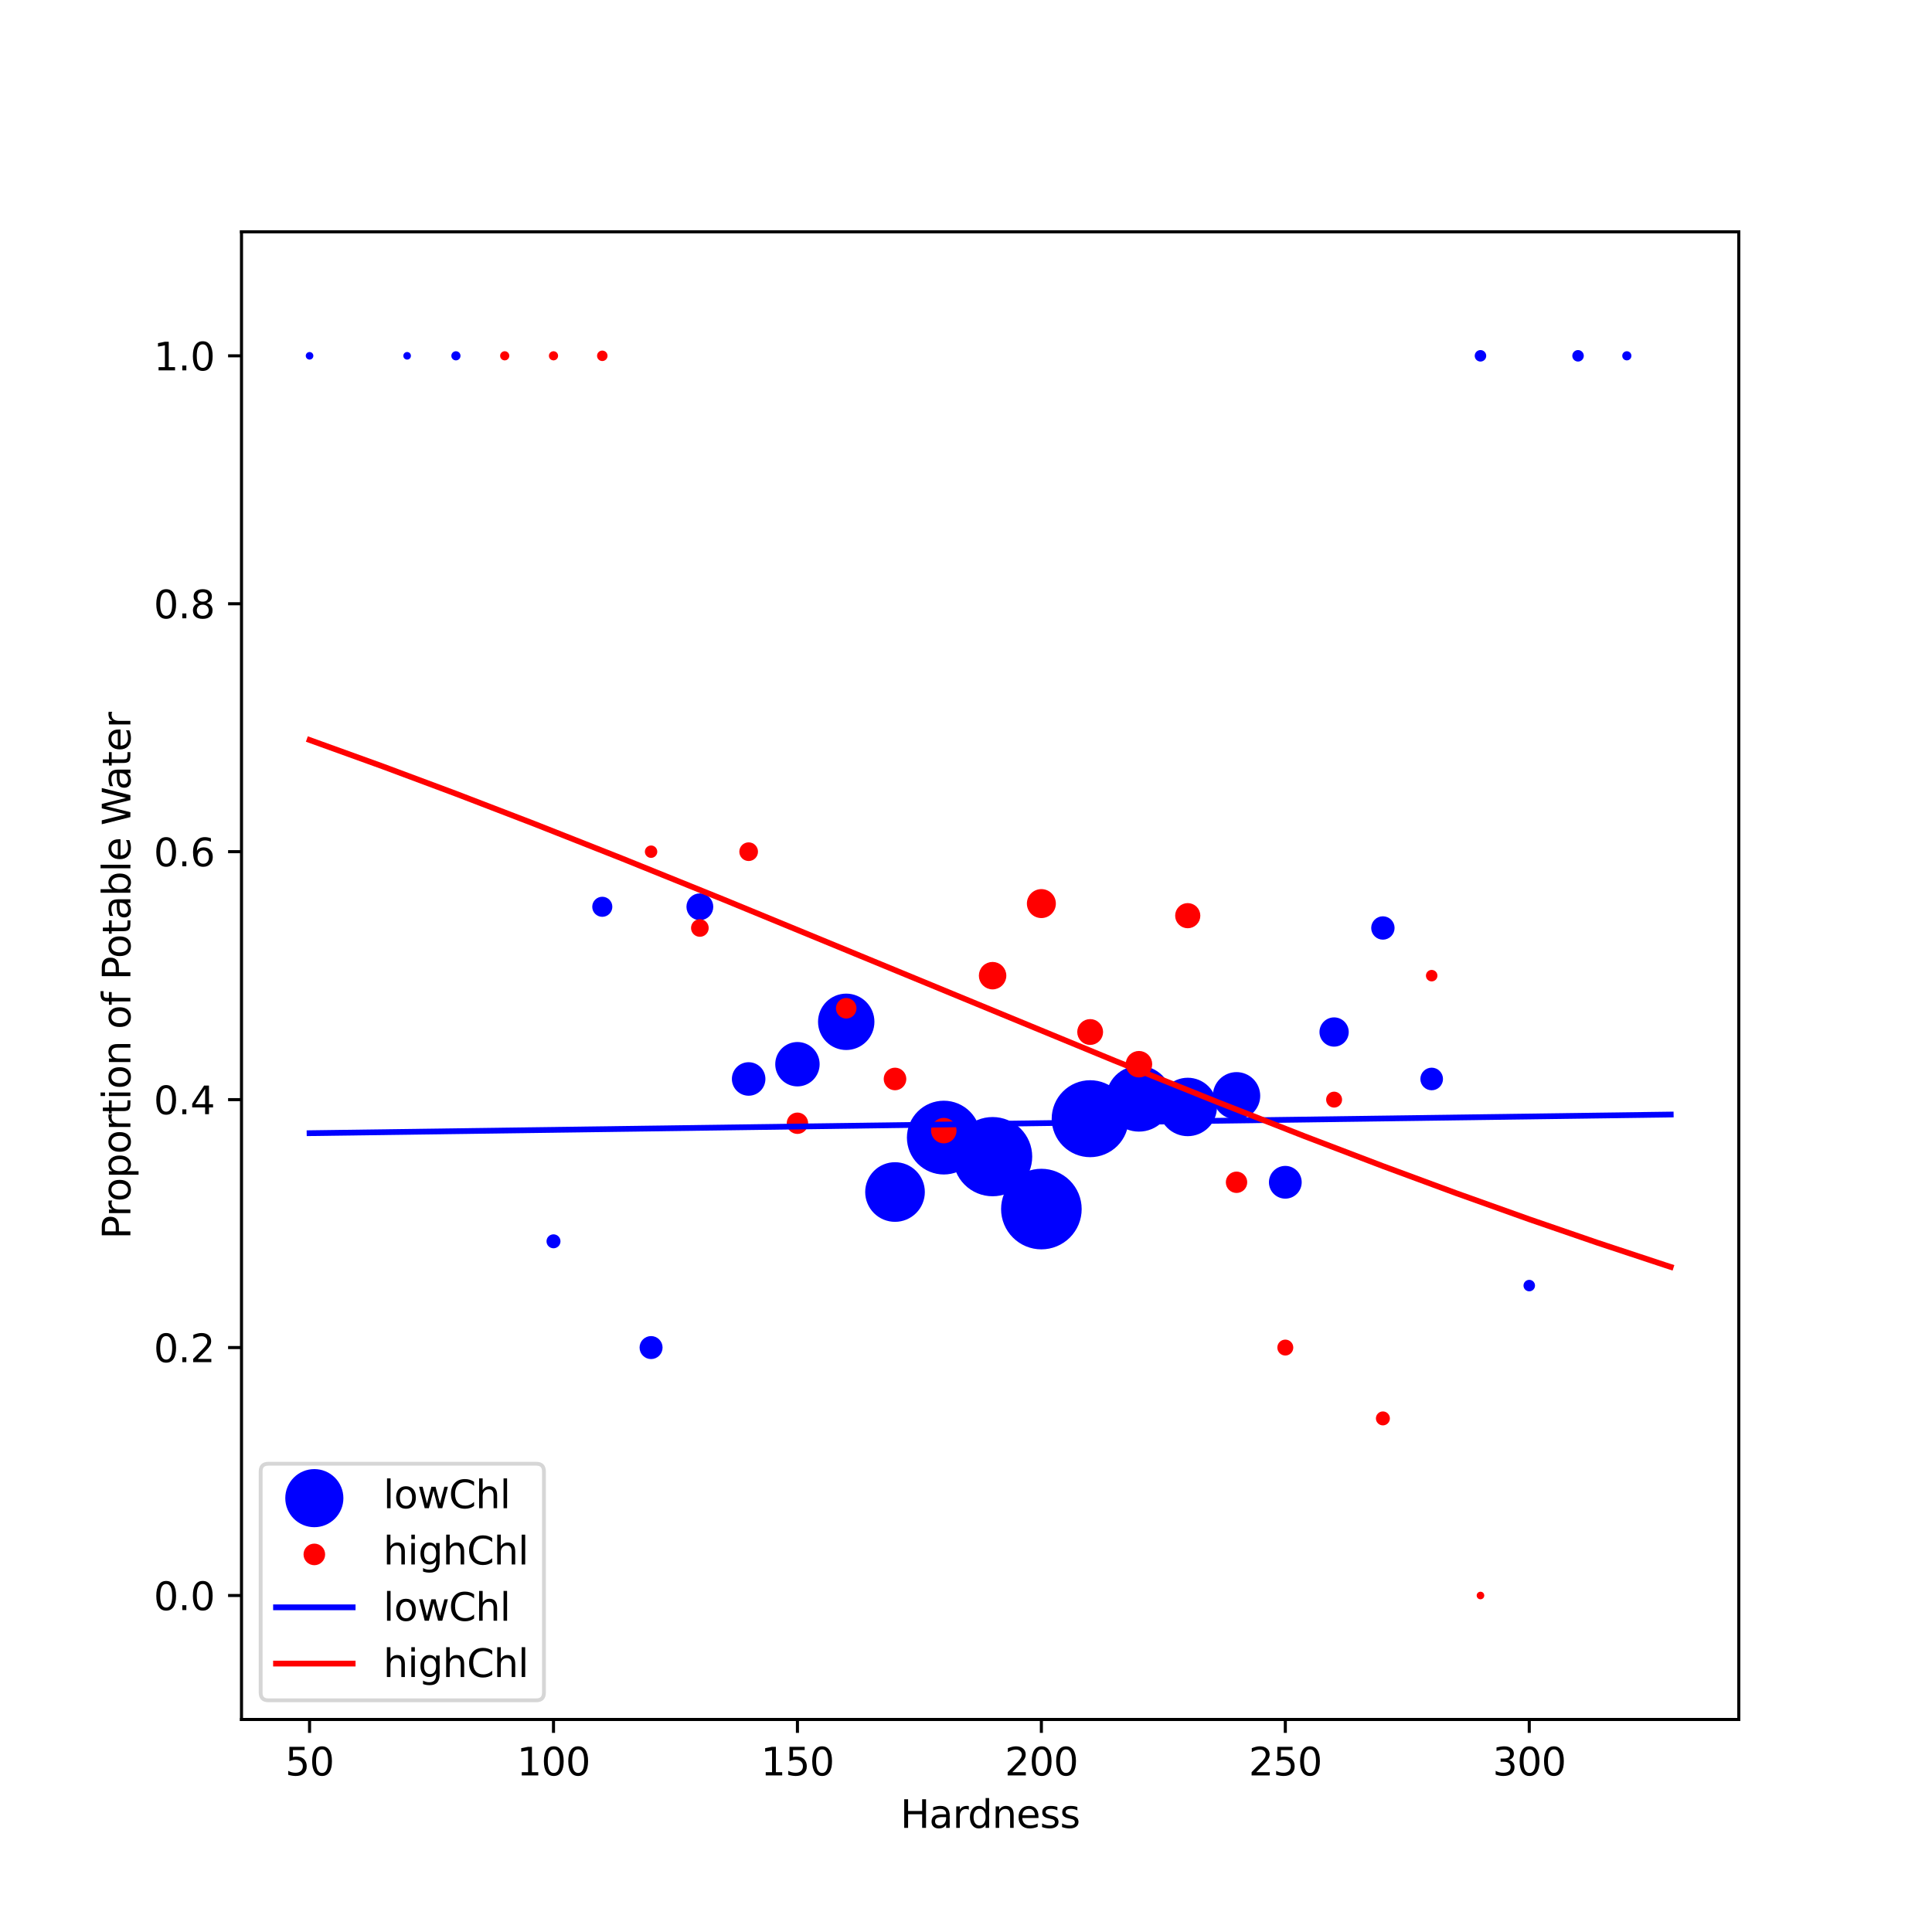 <?xml version="1.0" encoding="utf-8" standalone="no"?>
<!DOCTYPE svg PUBLIC "-//W3C//DTD SVG 1.1//EN"
  "http://www.w3.org/Graphics/SVG/1.1/DTD/svg11.dtd">
<svg xmlns:xlink="http://www.w3.org/1999/xlink" width="504pt" height="504pt" viewBox="0 0 504 504" xmlns="http://www.w3.org/2000/svg" version="1.1">
 <defs>
  <style type="text/css">*{stroke-linejoin: round; stroke-linecap: butt}</style>
 </defs>
 <g id="figure_1">
  <g id="patch_1">
   <path d="M 0 504 
L 504 504 
L 504 0 
L 0 0 
z
" style="fill: #ffffff"/>
  </g>
  <g id="axes_1">
   <g id="patch_2">
    <path d="M 63 448.56 
L 453.6 448.56 
L 453.6 60.48 
L 63 60.48 
z
" style="fill: #ffffff"/>
   </g>
   <g id="PathCollection_1">
    <path d="M 80.755 93.32 
C 80.887 93.32 81.014 93.267 81.108 93.174 
C 81.202 93.08 81.255 92.953 81.255 92.82 
C 81.255 92.687 81.202 92.56 81.108 92.466 
C 81.014 92.373 80.887 92.32 80.755 92.32 
C 80.622 92.32 80.495 92.373 80.401 92.466 
C 80.307 92.56 80.255 92.687 80.255 92.82 
C 80.255 92.953 80.307 93.08 80.401 93.174 
C 80.495 93.267 80.622 93.32 80.755 93.32 
z
" clip-path="url(#p8c50065bf0)" style="fill: #0000ff; stroke: #0000ff"/>
    <path d="M 106.209 93.32 
C 106.342 93.32 106.469 93.267 106.563 93.174 
C 106.656 93.08 106.709 92.953 106.709 92.82 
C 106.709 92.687 106.656 92.56 106.563 92.466 
C 106.469 92.373 106.342 92.32 106.209 92.32 
C 106.076 92.32 105.949 92.373 105.856 92.466 
C 105.762 92.56 105.709 92.687 105.709 92.82 
C 105.709 92.953 105.762 93.08 105.856 93.174 
C 105.949 93.267 106.076 93.32 106.209 93.32 
z
" clip-path="url(#p8c50065bf0)" style="fill: #0000ff; stroke: #0000ff"/>
    <path d="M 118.936 93.527 
C 119.124 93.527 119.304 93.453 119.436 93.32 
C 119.569 93.187 119.643 93.008 119.643 92.82 
C 119.643 92.632 119.569 92.453 119.436 92.32 
C 119.304 92.187 119.124 92.113 118.936 92.113 
C 118.749 92.113 118.569 92.187 118.436 92.32 
C 118.304 92.453 118.229 92.632 118.229 92.82 
C 118.229 93.008 118.304 93.187 118.436 93.32 
C 118.569 93.453 118.749 93.527 118.936 93.527 
z
" clip-path="url(#p8c50065bf0)" style="fill: #0000ff; stroke: #0000ff"/>
    <path d="M 131.664 93.32 
C 131.796 93.32 131.923 93.267 132.017 93.174 
C 132.111 93.08 132.164 92.953 132.164 92.82 
C 132.164 92.687 132.111 92.56 132.017 92.466 
C 131.923 92.373 131.796 92.32 131.664 92.32 
C 131.531 92.32 131.404 92.373 131.31 92.466 
C 131.216 92.56 131.164 92.687 131.164 92.82 
C 131.164 92.953 131.216 93.08 131.31 93.174 
C 131.404 93.267 131.531 93.32 131.664 93.32 
z
" clip-path="url(#p8c50065bf0)" style="fill: #0000ff; stroke: #0000ff"/>
    <path d="M 144.391 325.143 
C 144.742 325.143 145.078 325.003 145.326 324.755 
C 145.574 324.507 145.714 324.171 145.714 323.82 
C 145.714 323.469 145.574 323.133 145.326 322.885 
C 145.078 322.637 144.742 322.497 144.391 322.497 
C 144.04 322.497 143.704 322.637 143.455 322.885 
C 143.207 323.133 143.068 323.469 143.068 323.82 
C 143.068 324.171 143.207 324.507 143.455 324.755 
C 143.704 325.003 144.04 325.143 144.391 325.143 
z
" clip-path="url(#p8c50065bf0)" style="fill: #0000ff; stroke: #0000ff"/>
    <path d="M 157.118 238.675 
C 157.681 238.675 158.22 238.451 158.618 238.053 
C 159.016 237.656 159.24 237.116 159.24 236.553 
C 159.24 235.991 159.016 235.451 158.618 235.053 
C 158.22 234.656 157.681 234.432 157.118 234.432 
C 156.556 234.432 156.016 234.656 155.618 235.053 
C 155.22 235.451 154.997 235.991 154.997 236.553 
C 154.997 237.116 155.22 237.656 155.618 238.053 
C 156.016 238.451 156.556 238.675 157.118 238.675 
z
" clip-path="url(#p8c50065bf0)" style="fill: #0000ff; stroke: #0000ff"/>
    <path d="M 169.845 354.04 
C 170.508 354.04 171.144 353.777 171.613 353.308 
C 172.082 352.839 172.345 352.203 172.345 351.54 
C 172.345 350.877 172.082 350.241 171.613 349.772 
C 171.144 349.303 170.508 349.04 169.845 349.04 
C 169.182 349.04 168.547 349.303 168.078 349.772 
C 167.609 350.241 167.345 350.877 167.345 351.54 
C 167.345 352.203 167.609 352.839 168.078 353.308 
C 168.547 353.777 169.182 354.04 169.845 354.04 
z
" clip-path="url(#p8c50065bf0)" style="fill: #0000ff; stroke: #0000ff"/>
    <path d="M 182.573 239.553 
C 183.368 239.553 184.131 239.237 184.694 238.675 
C 185.257 238.112 185.573 237.349 185.573 236.553 
C 185.573 235.758 185.257 234.995 184.694 234.432 
C 184.131 233.869 183.368 233.553 182.573 233.553 
C 181.777 233.553 181.014 233.869 180.451 234.432 
C 179.889 234.995 179.573 235.758 179.573 236.553 
C 179.573 237.349 179.889 238.112 180.451 238.675 
C 181.014 239.237 181.777 239.553 182.573 239.553 
z
" clip-path="url(#p8c50065bf0)" style="fill: #0000ff; stroke: #0000ff"/>
    <path d="M 195.3 285.343 
C 196.327 285.343 197.312 284.935 198.039 284.209 
C 198.765 283.482 199.173 282.497 199.173 281.47 
C 199.173 280.443 198.765 279.458 198.039 278.731 
C 197.312 278.005 196.327 277.597 195.3 277.597 
C 194.273 277.597 193.288 278.005 192.561 278.731 
C 191.835 279.458 191.427 280.443 191.427 281.47 
C 191.427 282.497 191.835 283.482 192.561 284.209 
C 193.288 284.935 194.273 285.343 195.3 285.343 
z
" clip-path="url(#p8c50065bf0)" style="fill: #0000ff; stroke: #0000ff"/>
    <path d="M 208.027 282.912 
C 209.431 282.912 210.777 282.354 211.769 281.362 
C 212.761 280.369 213.319 279.023 213.319 277.62 
C 213.319 276.217 212.761 274.871 211.769 273.878 
C 210.777 272.886 209.431 272.328 208.027 272.328 
C 206.624 272.328 205.278 272.886 204.286 273.878 
C 203.293 274.871 202.736 276.217 202.736 277.62 
C 202.736 279.023 203.293 280.369 204.286 281.362 
C 205.278 282.354 206.624 282.912 208.027 282.912 
z
" clip-path="url(#p8c50065bf0)" style="fill: #0000ff; stroke: #0000ff"/>
    <path d="M 220.755 273.417 
C 222.573 273.417 224.317 272.695 225.602 271.409 
C 226.888 270.124 227.61 268.38 227.61 266.561 
C 227.61 264.743 226.888 262.999 225.602 261.714 
C 224.317 260.428 222.573 259.706 220.755 259.706 
C 218.936 259.706 217.192 260.428 215.907 261.714 
C 214.621 262.999 213.899 264.743 213.899 266.561 
C 213.899 268.38 214.621 270.124 215.907 271.409 
C 217.192 272.695 218.936 273.417 220.755 273.417 
z
" clip-path="url(#p8c50065bf0)" style="fill: #0000ff; stroke: #0000ff"/>
    <path d="M 233.482 318.243 
C 235.413 318.243 237.264 317.475 238.63 316.11 
C 239.995 314.745 240.762 312.893 240.762 310.962 
C 240.762 309.032 239.995 307.18 238.63 305.815 
C 237.264 304.449 235.413 303.682 233.482 303.682 
C 231.551 303.682 229.699 304.449 228.334 305.815 
C 226.969 307.18 226.202 309.032 226.202 310.962 
C 226.202 312.893 226.969 314.745 228.334 316.11 
C 229.699 317.475 231.551 318.243 233.482 318.243 
z
" clip-path="url(#p8c50065bf0)" style="fill: #0000ff; stroke: #0000ff"/>
    <path d="M 246.209 305.89 
C 248.629 305.89 250.95 304.929 252.661 303.218 
C 254.372 301.507 255.333 299.186 255.333 296.766 
C 255.333 294.346 254.372 292.025 252.661 290.314 
C 250.95 288.603 248.629 287.642 246.209 287.642 
C 243.789 287.642 241.468 288.603 239.757 290.314 
C 238.046 292.025 237.085 294.346 237.085 296.766 
C 237.085 299.186 238.046 301.507 239.757 303.218 
C 241.468 304.929 243.789 305.89 246.209 305.89 
z
" clip-path="url(#p8c50065bf0)" style="fill: #0000ff; stroke: #0000ff"/>
    <path d="M 258.936 311.571 
C 261.545 311.571 264.047 310.534 265.892 308.69 
C 267.736 306.845 268.773 304.343 268.773 301.735 
C 268.773 299.126 267.736 296.624 265.892 294.78 
C 264.047 292.935 261.545 291.899 258.936 291.899 
C 256.328 291.899 253.826 292.935 251.981 294.78 
C 250.137 296.624 249.1 299.126 249.1 301.735 
C 249.1 304.343 250.137 306.845 251.981 308.69 
C 253.826 310.534 256.328 311.571 258.936 311.571 
z
" clip-path="url(#p8c50065bf0)" style="fill: #0000ff; stroke: #0000ff"/>
    <path d="M 271.664 325.422 
C 274.319 325.422 276.866 324.367 278.744 322.489 
C 280.621 320.612 281.676 318.065 281.676 315.41 
C 281.676 312.754 280.621 310.207 278.744 308.33 
C 276.866 306.452 274.319 305.397 271.664 305.397 
C 269.008 305.397 266.461 306.452 264.584 308.33 
C 262.706 310.207 261.651 312.754 261.651 315.41 
C 261.651 318.065 262.706 320.612 264.584 322.489 
C 266.461 324.367 269.008 325.422 271.664 325.422 
z
" clip-path="url(#p8c50065bf0)" style="fill: #0000ff; stroke: #0000ff"/>
    <path d="M 284.391 301.375 
C 286.921 301.375 289.347 300.37 291.136 298.581 
C 292.925 296.792 293.93 294.365 293.93 291.835 
C 293.93 289.306 292.925 286.879 291.136 285.09 
C 289.347 283.301 286.921 282.296 284.391 282.296 
C 281.861 282.296 279.434 283.301 277.646 285.09 
C 275.857 286.879 274.852 289.306 274.852 291.835 
C 274.852 294.365 275.857 296.792 277.646 298.581 
C 279.434 300.37 281.861 301.375 284.391 301.375 
z
" clip-path="url(#p8c50065bf0)" style="fill: #0000ff; stroke: #0000ff"/>
    <path d="M 297.118 294.706 
C 299.265 294.706 301.323 293.854 302.841 292.336 
C 304.359 290.818 305.211 288.759 305.211 286.613 
C 305.211 284.467 304.359 282.408 302.841 280.89 
C 301.323 279.373 299.265 278.52 297.118 278.52 
C 294.972 278.52 292.913 279.373 291.395 280.89 
C 289.878 282.408 289.025 284.467 289.025 286.613 
C 289.025 288.759 289.878 290.818 291.395 292.336 
C 292.913 293.854 294.972 294.706 297.118 294.706 
z
" clip-path="url(#p8c50065bf0)" style="fill: #0000ff; stroke: #0000ff"/>
    <path d="M 309.845 295.896 
C 311.735 295.896 313.547 295.145 314.883 293.809 
C 316.219 292.473 316.969 290.661 316.969 288.772 
C 316.969 286.882 316.219 285.07 314.883 283.734 
C 313.547 282.398 311.735 281.648 309.845 281.648 
C 307.956 281.648 306.144 282.398 304.808 283.734 
C 303.472 285.07 302.722 286.882 302.722 288.772 
C 302.722 290.661 303.472 292.473 304.808 293.809 
C 306.144 295.145 307.956 295.896 309.845 295.896 
z
" clip-path="url(#p8c50065bf0)" style="fill: #0000ff; stroke: #0000ff"/>
    <path d="M 322.573 291.536 
C 324.079 291.536 325.523 290.938 326.588 289.873 
C 327.653 288.808 328.252 287.363 328.252 285.857 
C 328.252 284.351 327.653 282.907 326.588 281.842 
C 325.523 280.777 324.079 280.178 322.573 280.178 
C 321.067 280.178 319.622 280.777 318.557 281.842 
C 317.492 282.907 316.894 284.351 316.894 285.857 
C 316.894 287.363 317.492 288.808 318.557 289.873 
C 319.622 290.938 321.067 291.536 322.573 291.536 
z
" clip-path="url(#p8c50065bf0)" style="fill: #0000ff; stroke: #0000ff"/>
    <path d="M 335.3 312.195 
C 336.301 312.195 337.261 311.797 337.969 311.089 
C 338.677 310.381 339.075 309.421 339.075 308.42 
C 339.075 307.419 338.677 306.459 337.969 305.751 
C 337.261 305.043 336.301 304.645 335.3 304.645 
C 334.299 304.645 333.339 305.043 332.631 305.751 
C 331.923 306.459 331.525 307.419 331.525 308.42 
C 331.525 309.421 331.923 310.381 332.631 311.089 
C 333.339 311.797 334.299 312.195 335.3 312.195 
z
" clip-path="url(#p8c50065bf0)" style="fill: #0000ff; stroke: #0000ff"/>
    <path d="M 348.027 272.537 
C 348.907 272.537 349.751 272.187 350.372 271.565 
C 350.994 270.943 351.344 270.1 351.344 269.22 
C 351.344 268.34 350.994 267.497 350.372 266.875 
C 349.751 266.253 348.907 265.903 348.027 265.903 
C 347.148 265.903 346.304 266.253 345.682 266.875 
C 345.06 267.497 344.711 268.34 344.711 269.22 
C 344.711 270.1 345.06 270.943 345.682 271.565 
C 346.304 272.187 347.148 272.537 348.027 272.537 
z
" clip-path="url(#p8c50065bf0)" style="fill: #0000ff; stroke: #0000ff"/>
    <path d="M 360.755 244.631 
C 361.431 244.631 362.079 244.362 362.557 243.884 
C 363.035 243.406 363.304 242.758 363.304 242.082 
C 363.304 241.405 363.035 240.757 362.557 240.279 
C 362.079 239.801 361.431 239.532 360.755 239.532 
C 360.078 239.532 359.43 239.801 358.952 240.279 
C 358.474 240.757 358.205 241.405 358.205 242.082 
C 358.205 242.758 358.474 243.406 358.952 243.884 
C 359.43 244.362 360.078 244.631 360.755 244.631 
z
" clip-path="url(#p8c50065bf0)" style="fill: #0000ff; stroke: #0000ff"/>
    <path d="M 373.482 283.919 
C 374.131 283.919 374.755 283.661 375.214 283.202 
C 375.673 282.743 375.931 282.12 375.931 281.47 
C 375.931 280.82 375.673 280.197 375.214 279.738 
C 374.755 279.279 374.131 279.021 373.482 279.021 
C 372.832 279.021 372.209 279.279 371.75 279.738 
C 371.29 280.197 371.032 280.82 371.032 281.47 
C 371.032 282.12 371.29 282.743 371.75 283.202 
C 372.209 283.661 372.832 283.919 373.482 283.919 
z
" clip-path="url(#p8c50065bf0)" style="fill: #0000ff; stroke: #0000ff"/>
    <path d="M 386.209 93.82 
C 386.474 93.82 386.729 93.715 386.916 93.527 
C 387.104 93.34 387.209 93.085 387.209 92.82 
C 387.209 92.555 387.104 92.3 386.916 92.113 
C 386.729 91.925 386.474 91.82 386.209 91.82 
C 385.944 91.82 385.69 91.925 385.502 92.113 
C 385.314 92.3 385.209 92.555 385.209 92.82 
C 385.209 93.085 385.314 93.34 385.502 93.527 
C 385.69 93.715 385.944 93.82 386.209 93.82 
z
" clip-path="url(#p8c50065bf0)" style="fill: #0000ff; stroke: #0000ff"/>
    <path d="M 398.936 336.37 
C 399.202 336.37 399.456 336.265 399.643 336.077 
C 399.831 335.89 399.936 335.635 399.936 335.37 
C 399.936 335.105 399.831 334.85 399.643 334.663 
C 399.456 334.475 399.202 334.37 398.936 334.37 
C 398.671 334.37 398.417 334.475 398.229 334.663 
C 398.042 334.85 397.936 335.105 397.936 335.37 
C 397.936 335.635 398.042 335.89 398.229 336.077 
C 398.417 336.265 398.671 336.37 398.936 336.37 
z
" clip-path="url(#p8c50065bf0)" style="fill: #0000ff; stroke: #0000ff"/>
    <path d="M 411.664 93.82 
C 411.929 93.82 412.183 93.715 412.371 93.527 
C 412.558 93.34 412.664 93.085 412.664 92.82 
C 412.664 92.555 412.558 92.3 412.371 92.113 
C 412.183 91.925 411.929 91.82 411.664 91.82 
C 411.398 91.82 411.144 91.925 410.957 92.113 
C 410.769 92.3 410.664 92.555 410.664 92.82 
C 410.664 93.085 410.769 93.34 410.957 93.527 
C 411.144 93.715 411.398 93.82 411.664 93.82 
z
" clip-path="url(#p8c50065bf0)" style="fill: #0000ff; stroke: #0000ff"/>
    <path d="M 424.391 93.527 
C 424.578 93.527 424.758 93.453 424.891 93.32 
C 425.024 93.187 425.098 93.008 425.098 92.82 
C 425.098 92.632 425.024 92.453 424.891 92.32 
C 424.758 92.187 424.578 92.113 424.391 92.113 
C 424.203 92.113 424.024 92.187 423.891 92.32 
C 423.758 92.453 423.684 92.632 423.684 92.82 
C 423.684 93.008 423.758 93.187 423.891 93.32 
C 424.024 93.453 424.203 93.527 424.391 93.527 
z
" clip-path="url(#p8c50065bf0)" style="fill: #0000ff; stroke: #0000ff"/>
   </g>
   <g id="PathCollection_2">
    <path d="M 131.664 93.527 
C 131.851 93.527 132.031 93.453 132.164 93.32 
C 132.296 93.187 132.371 93.008 132.371 92.82 
C 132.371 92.632 132.296 92.453 132.164 92.32 
C 132.031 92.187 131.851 92.113 131.664 92.113 
C 131.476 92.113 131.296 92.187 131.164 92.32 
C 131.031 92.453 130.957 92.632 130.957 92.82 
C 130.957 93.008 131.031 93.187 131.164 93.32 
C 131.296 93.453 131.476 93.527 131.664 93.527 
z
" clip-path="url(#p8c50065bf0)" style="fill: #ff0000; stroke: #ff0000"/>
    <path d="M 144.391 93.527 
C 144.578 93.527 144.758 93.453 144.891 93.32 
C 145.024 93.187 145.098 93.008 145.098 92.82 
C 145.098 92.632 145.024 92.453 144.891 92.32 
C 144.758 92.187 144.578 92.113 144.391 92.113 
C 144.203 92.113 144.024 92.187 143.891 92.32 
C 143.758 92.453 143.684 92.632 143.684 92.82 
C 143.684 93.008 143.758 93.187 143.891 93.32 
C 144.024 93.453 144.203 93.527 144.391 93.527 
z
" clip-path="url(#p8c50065bf0)" style="fill: #ff0000; stroke: #ff0000"/>
    <path d="M 157.118 93.686 
C 157.348 93.686 157.568 93.595 157.731 93.432 
C 157.893 93.27 157.984 93.05 157.984 92.82 
C 157.984 92.59 157.893 92.37 157.731 92.208 
C 157.568 92.045 157.348 91.954 157.118 91.954 
C 156.889 91.954 156.668 92.045 156.506 92.208 
C 156.343 92.37 156.252 92.59 156.252 92.82 
C 156.252 93.05 156.343 93.27 156.506 93.432 
C 156.668 93.595 156.889 93.686 157.118 93.686 
z
" clip-path="url(#p8c50065bf0)" style="fill: #ff0000; stroke: #ff0000"/>
    <path d="M 169.845 223.298 
C 170.142 223.298 170.426 223.18 170.636 222.971 
C 170.846 222.761 170.963 222.477 170.963 222.18 
C 170.963 221.883 170.846 221.599 170.636 221.389 
C 170.426 221.18 170.142 221.062 169.845 221.062 
C 169.549 221.062 169.265 221.18 169.055 221.389 
C 168.845 221.599 168.727 221.883 168.727 222.18 
C 168.727 222.477 168.845 222.761 169.055 222.971 
C 169.265 223.18 169.549 223.298 169.845 223.298 
z
" clip-path="url(#p8c50065bf0)" style="fill: #ff0000; stroke: #ff0000"/>
    <path d="M 182.573 243.884 
C 183.051 243.884 183.509 243.694 183.847 243.356 
C 184.186 243.018 184.376 242.56 184.376 242.082 
C 184.376 241.603 184.186 241.145 183.847 240.807 
C 183.509 240.469 183.051 240.279 182.573 240.279 
C 182.095 240.279 181.636 240.469 181.298 240.807 
C 180.96 241.145 180.77 241.603 180.77 242.082 
C 180.77 242.56 180.96 243.018 181.298 243.356 
C 181.636 243.694 182.095 243.884 182.573 243.884 
z
" clip-path="url(#p8c50065bf0)" style="fill: #ff0000; stroke: #ff0000"/>
    <path d="M 195.3 224.116 
C 195.814 224.116 196.306 223.912 196.669 223.549 
C 197.032 223.186 197.236 222.694 197.236 222.18 
C 197.236 221.666 197.032 221.174 196.669 220.811 
C 196.306 220.448 195.814 220.244 195.3 220.244 
C 194.786 220.244 194.294 220.448 193.931 220.811 
C 193.568 221.174 193.364 221.666 193.364 222.18 
C 193.364 222.694 193.568 223.186 193.931 223.549 
C 194.294 223.912 194.786 224.116 195.3 224.116 
z
" clip-path="url(#p8c50065bf0)" style="fill: #ff0000; stroke: #ff0000"/>
    <path d="M 208.027 295.311 
C 208.635 295.311 209.218 295.07 209.647 294.64 
C 210.077 294.211 210.319 293.628 210.319 293.02 
C 210.319 292.412 210.077 291.829 209.647 291.4 
C 209.218 290.97 208.635 290.729 208.027 290.729 
C 207.42 290.729 206.837 290.97 206.407 291.4 
C 205.977 291.829 205.736 292.412 205.736 293.02 
C 205.736 293.628 205.977 294.211 206.407 294.64 
C 206.837 295.07 207.42 295.311 208.027 295.311 
z
" clip-path="url(#p8c50065bf0)" style="fill: #ff0000; stroke: #ff0000"/>
    <path d="M 220.755 265.21 
C 221.333 265.21 221.887 264.98 222.296 264.572 
C 222.704 264.163 222.934 263.609 222.934 263.031 
C 222.934 262.453 222.704 261.898 222.296 261.489 
C 221.887 261.081 221.333 260.851 220.755 260.851 
C 220.177 260.851 219.622 261.081 219.213 261.489 
C 218.805 261.898 218.575 262.453 218.575 263.031 
C 218.575 263.609 218.805 264.163 219.213 264.572 
C 219.622 264.98 220.177 265.21 220.755 265.21 
z
" clip-path="url(#p8c50065bf0)" style="fill: #ff0000; stroke: #ff0000"/>
    <path d="M 233.482 283.919 
C 234.131 283.919 234.755 283.661 235.214 283.202 
C 235.673 282.743 235.931 282.12 235.931 281.47 
C 235.931 280.82 235.673 280.197 235.214 279.738 
C 234.755 279.279 234.131 279.021 233.482 279.021 
C 232.832 279.021 232.209 279.279 231.75 279.738 
C 231.29 280.197 231.032 280.82 231.032 281.47 
C 231.032 282.12 231.29 282.743 231.75 283.202 
C 232.209 283.661 232.832 283.919 233.482 283.919 
z
" clip-path="url(#p8c50065bf0)" style="fill: #ff0000; stroke: #ff0000"/>
    <path d="M 246.209 297.773 
C 246.959 297.773 247.679 297.475 248.209 296.945 
C 248.739 296.415 249.038 295.695 249.038 294.945 
C 249.038 294.195 248.739 293.475 248.209 292.945 
C 247.679 292.415 246.959 292.117 246.209 292.117 
C 245.459 292.117 244.739 292.415 244.209 292.945 
C 243.679 293.475 243.381 294.195 243.381 294.945 
C 243.381 295.695 243.679 296.415 244.209 296.945 
C 244.739 297.475 245.459 297.773 246.209 297.773 
z
" clip-path="url(#p8c50065bf0)" style="fill: #ff0000; stroke: #ff0000"/>
    <path d="M 258.936 257.602 
C 259.754 257.602 260.538 257.277 261.116 256.699 
C 261.694 256.121 262.019 255.337 262.019 254.52 
C 262.019 253.703 261.694 252.919 261.116 252.341 
C 260.538 251.763 259.754 251.438 258.936 251.438 
C 258.119 251.438 257.335 251.763 256.757 252.341 
C 256.179 252.919 255.854 253.703 255.854 254.52 
C 255.854 255.337 256.179 256.121 256.757 256.699 
C 257.335 257.277 258.119 257.602 258.936 257.602 
z
" clip-path="url(#p8c50065bf0)" style="fill: #ff0000; stroke: #ff0000"/>
    <path d="M 271.664 238.996 
C 272.533 238.996 273.367 238.651 273.982 238.036 
C 274.597 237.421 274.942 236.587 274.942 235.718 
C 274.942 234.848 274.597 234.014 273.982 233.399 
C 273.367 232.784 272.533 232.439 271.664 232.439 
C 270.794 232.439 269.96 232.784 269.345 233.399 
C 268.73 234.014 268.385 234.848 268.385 235.718 
C 268.385 236.587 268.73 237.421 269.345 238.036 
C 269.96 238.651 270.794 238.996 271.664 238.996 
z
" clip-path="url(#p8c50065bf0)" style="fill: #ff0000; stroke: #ff0000"/>
    <path d="M 284.391 272.092 
C 285.153 272.092 285.883 271.79 286.422 271.251 
C 286.961 270.712 287.263 269.982 287.263 269.22 
C 287.263 268.458 286.961 267.728 286.422 267.189 
C 285.883 266.65 285.153 266.348 284.391 266.348 
C 283.629 266.348 282.899 266.65 282.36 267.189 
C 281.821 267.728 281.519 268.458 281.519 269.22 
C 281.519 269.982 281.821 270.712 282.36 271.251 
C 282.899 271.79 283.629 272.092 284.391 272.092 
z
" clip-path="url(#p8c50065bf0)" style="fill: #ff0000; stroke: #ff0000"/>
    <path d="M 297.118 280.578 
C 297.903 280.578 298.655 280.266 299.21 279.712 
C 299.765 279.157 300.076 278.404 300.076 277.62 
C 300.076 276.836 299.765 276.083 299.21 275.528 
C 298.655 274.974 297.903 274.662 297.118 274.662 
C 296.334 274.662 295.581 274.974 295.027 275.528 
C 294.472 276.083 294.16 276.836 294.16 277.62 
C 294.16 278.404 294.472 279.157 295.027 279.712 
C 295.581 280.266 296.334 280.578 297.118 280.578 
z
" clip-path="url(#p8c50065bf0)" style="fill: #ff0000; stroke: #ff0000"/>
    <path d="M 309.845 241.655 
C 310.584 241.655 311.292 241.362 311.814 240.84 
C 312.336 240.318 312.629 239.61 312.629 238.872 
C 312.629 238.133 312.336 237.425 311.814 236.903 
C 311.292 236.381 310.584 236.088 309.845 236.088 
C 309.107 236.088 308.399 236.381 307.877 236.903 
C 307.355 237.425 307.062 238.133 307.062 238.872 
C 307.062 239.61 307.355 240.318 307.877 240.84 
C 308.399 241.362 309.107 241.655 309.845 241.655 
z
" clip-path="url(#p8c50065bf0)" style="fill: #ff0000; stroke: #ff0000"/>
    <path d="M 322.573 310.711 
C 323.18 310.711 323.763 310.47 324.193 310.04 
C 324.623 309.611 324.864 309.028 324.864 308.42 
C 324.864 307.812 324.623 307.229 324.193 306.8 
C 323.763 306.37 323.18 306.129 322.573 306.129 
C 321.965 306.129 321.382 306.37 320.953 306.8 
C 320.523 307.229 320.281 307.812 320.281 308.42 
C 320.281 309.028 320.523 309.611 320.953 310.04 
C 321.382 310.47 321.965 310.711 322.573 310.711 
z
" clip-path="url(#p8c50065bf0)" style="fill: #ff0000; stroke: #ff0000"/>
    <path d="M 335.3 353.121 
C 335.719 353.121 336.122 352.955 336.418 352.658 
C 336.715 352.362 336.881 351.959 336.881 351.54 
C 336.881 351.121 336.715 350.718 336.418 350.422 
C 336.122 350.125 335.719 349.959 335.3 349.959 
C 334.881 349.959 334.478 350.125 334.182 350.422 
C 333.885 350.718 333.719 351.121 333.719 351.54 
C 333.719 351.959 333.885 352.362 334.182 352.658 
C 334.478 352.955 334.881 353.121 335.3 353.121 
z
" clip-path="url(#p8c50065bf0)" style="fill: #ff0000; stroke: #ff0000"/>
    <path d="M 348.027 288.441 
C 348.447 288.441 348.849 288.275 349.145 287.978 
C 349.442 287.682 349.608 287.279 349.608 286.86 
C 349.608 286.441 349.442 286.038 349.145 285.742 
C 348.849 285.445 348.447 285.279 348.027 285.279 
C 347.608 285.279 347.206 285.445 346.909 285.742 
C 346.613 286.038 346.446 286.441 346.446 286.86 
C 346.446 287.279 346.613 287.682 346.909 287.978 
C 347.206 288.275 347.608 288.441 348.027 288.441 
z
" clip-path="url(#p8c50065bf0)" style="fill: #ff0000; stroke: #ff0000"/>
    <path d="M 360.755 371.343 
C 361.105 371.343 361.442 371.203 361.69 370.955 
C 361.938 370.707 362.077 370.371 362.077 370.02 
C 362.077 369.669 361.938 369.333 361.69 369.085 
C 361.442 368.837 361.105 368.697 360.755 368.697 
C 360.404 368.697 360.067 368.837 359.819 369.085 
C 359.571 369.333 359.432 369.669 359.432 370.02 
C 359.432 370.371 359.571 370.707 359.819 370.955 
C 360.067 371.203 360.404 371.343 360.755 371.343 
z
" clip-path="url(#p8c50065bf0)" style="fill: #ff0000; stroke: #ff0000"/>
    <path d="M 373.482 255.52 
C 373.747 255.52 374.001 255.415 374.189 255.227 
C 374.376 255.04 374.482 254.785 374.482 254.52 
C 374.482 254.255 374.376 254 374.189 253.813 
C 374.001 253.625 373.747 253.52 373.482 253.52 
C 373.217 253.52 372.962 253.625 372.775 253.813 
C 372.587 254 372.482 254.255 372.482 254.52 
C 372.482 254.785 372.587 255.04 372.775 255.227 
C 372.962 255.415 373.217 255.52 373.482 255.52 
z
" clip-path="url(#p8c50065bf0)" style="fill: #ff0000; stroke: #ff0000"/>
    <path d="M 386.209 416.72 
C 386.342 416.72 386.469 416.667 386.563 416.574 
C 386.656 416.48 386.709 416.353 386.709 416.22 
C 386.709 416.087 386.656 415.96 386.563 415.866 
C 386.469 415.773 386.342 415.72 386.209 415.72 
C 386.076 415.72 385.949 415.773 385.856 415.866 
C 385.762 415.96 385.709 416.087 385.709 416.22 
C 385.709 416.353 385.762 416.48 385.856 416.574 
C 385.949 416.667 386.076 416.72 386.209 416.72 
z
" clip-path="url(#p8c50065bf0)" style="fill: #ff0000; stroke: #ff0000"/>
   </g>
   <g id="matplotlib.axis_1">
    <g id="xtick_1">
     <g id="line2d_1">
      <defs>
       <path id="mfba7373e3f" d="M 0 0 
L 0 3.5 
" style="stroke: #000000; stroke-width: 0.8"/>
      </defs>
      <g>
       <use xlink:href="#mfba7373e3f" x="80.755" y="448.56" style="stroke: #000000; stroke-width: 0.8"/>
      </g>
     </g>
     <g id="text_1">
      <!-- 50 -->
      <g transform="translate(74.392 463.158)scale(0.1 -0.1)">
       <defs>
        <path id="DejaVuSans-35" d="M 691 4666 
L 3169 4666 
L 3169 4134 
L 1269 4134 
L 1269 2991 
Q 1406 3038 1543 3061 
Q 1681 3084 1819 3084 
Q 2600 3084 3056 2656 
Q 3513 2228 3513 1497 
Q 3513 744 3044 326 
Q 2575 -91 1722 -91 
Q 1428 -91 1123 -41 
Q 819 9 494 109 
L 494 744 
Q 775 591 1075 516 
Q 1375 441 1709 441 
Q 2250 441 2565 725 
Q 2881 1009 2881 1497 
Q 2881 1984 2565 2268 
Q 2250 2553 1709 2553 
Q 1456 2553 1204 2497 
Q 953 2441 691 2322 
L 691 4666 
z
" transform="scale(0.016)"/>
        <path id="DejaVuSans-30" d="M 2034 4250 
Q 1547 4250 1301 3770 
Q 1056 3291 1056 2328 
Q 1056 1369 1301 889 
Q 1547 409 2034 409 
Q 2525 409 2770 889 
Q 3016 1369 3016 2328 
Q 3016 3291 2770 3770 
Q 2525 4250 2034 4250 
z
M 2034 4750 
Q 2819 4750 3233 4129 
Q 3647 3509 3647 2328 
Q 3647 1150 3233 529 
Q 2819 -91 2034 -91 
Q 1250 -91 836 529 
Q 422 1150 422 2328 
Q 422 3509 836 4129 
Q 1250 4750 2034 4750 
z
" transform="scale(0.016)"/>
       </defs>
       <use xlink:href="#DejaVuSans-35"/>
       <use xlink:href="#DejaVuSans-30" x="63.623"/>
      </g>
     </g>
    </g>
    <g id="xtick_2">
     <g id="line2d_2">
      <g>
       <use xlink:href="#mfba7373e3f" x="144.391" y="448.56" style="stroke: #000000; stroke-width: 0.8"/>
      </g>
     </g>
     <g id="text_2">
      <!-- 100 -->
      <g transform="translate(134.847 463.158)scale(0.1 -0.1)">
       <defs>
        <path id="DejaVuSans-31" d="M 794 531 
L 1825 531 
L 1825 4091 
L 703 3866 
L 703 4441 
L 1819 4666 
L 2450 4666 
L 2450 531 
L 3481 531 
L 3481 0 
L 794 0 
L 794 531 
z
" transform="scale(0.016)"/>
       </defs>
       <use xlink:href="#DejaVuSans-31"/>
       <use xlink:href="#DejaVuSans-30" x="63.623"/>
       <use xlink:href="#DejaVuSans-30" x="127.246"/>
      </g>
     </g>
    </g>
    <g id="xtick_3">
     <g id="line2d_3">
      <g>
       <use xlink:href="#mfba7373e3f" x="208.027" y="448.56" style="stroke: #000000; stroke-width: 0.8"/>
      </g>
     </g>
     <g id="text_3">
      <!-- 150 -->
      <g transform="translate(198.484 463.158)scale(0.1 -0.1)">
       <use xlink:href="#DejaVuSans-31"/>
       <use xlink:href="#DejaVuSans-35" x="63.623"/>
       <use xlink:href="#DejaVuSans-30" x="127.246"/>
      </g>
     </g>
    </g>
    <g id="xtick_4">
     <g id="line2d_4">
      <g>
       <use xlink:href="#mfba7373e3f" x="271.664" y="448.56" style="stroke: #000000; stroke-width: 0.8"/>
      </g>
     </g>
     <g id="text_4">
      <!-- 200 -->
      <g transform="translate(262.12 463.158)scale(0.1 -0.1)">
       <defs>
        <path id="DejaVuSans-32" d="M 1228 531 
L 3431 531 
L 3431 0 
L 469 0 
L 469 531 
Q 828 903 1448 1529 
Q 2069 2156 2228 2338 
Q 2531 2678 2651 2914 
Q 2772 3150 2772 3378 
Q 2772 3750 2511 3984 
Q 2250 4219 1831 4219 
Q 1534 4219 1204 4116 
Q 875 4013 500 3803 
L 500 4441 
Q 881 4594 1212 4672 
Q 1544 4750 1819 4750 
Q 2544 4750 2975 4387 
Q 3406 4025 3406 3419 
Q 3406 3131 3298 2873 
Q 3191 2616 2906 2266 
Q 2828 2175 2409 1742 
Q 1991 1309 1228 531 
z
" transform="scale(0.016)"/>
       </defs>
       <use xlink:href="#DejaVuSans-32"/>
       <use xlink:href="#DejaVuSans-30" x="63.623"/>
       <use xlink:href="#DejaVuSans-30" x="127.246"/>
      </g>
     </g>
    </g>
    <g id="xtick_5">
     <g id="line2d_5">
      <g>
       <use xlink:href="#mfba7373e3f" x="335.3" y="448.56" style="stroke: #000000; stroke-width: 0.8"/>
      </g>
     </g>
     <g id="text_5">
      <!-- 250 -->
      <g transform="translate(325.756 463.158)scale(0.1 -0.1)">
       <use xlink:href="#DejaVuSans-32"/>
       <use xlink:href="#DejaVuSans-35" x="63.623"/>
       <use xlink:href="#DejaVuSans-30" x="127.246"/>
      </g>
     </g>
    </g>
    <g id="xtick_6">
     <g id="line2d_6">
      <g>
       <use xlink:href="#mfba7373e3f" x="398.936" y="448.56" style="stroke: #000000; stroke-width: 0.8"/>
      </g>
     </g>
     <g id="text_6">
      <!-- 300 -->
      <g transform="translate(389.393 463.158)scale(0.1 -0.1)">
       <defs>
        <path id="DejaVuSans-33" d="M 2597 2516 
Q 3050 2419 3304 2112 
Q 3559 1806 3559 1356 
Q 3559 666 3084 287 
Q 2609 -91 1734 -91 
Q 1441 -91 1130 -33 
Q 819 25 488 141 
L 488 750 
Q 750 597 1062 519 
Q 1375 441 1716 441 
Q 2309 441 2620 675 
Q 2931 909 2931 1356 
Q 2931 1769 2642 2001 
Q 2353 2234 1838 2234 
L 1294 2234 
L 1294 2753 
L 1863 2753 
Q 2328 2753 2575 2939 
Q 2822 3125 2822 3475 
Q 2822 3834 2567 4026 
Q 2313 4219 1838 4219 
Q 1578 4219 1281 4162 
Q 984 4106 628 3988 
L 628 4550 
Q 988 4650 1302 4700 
Q 1616 4750 1894 4750 
Q 2613 4750 3031 4423 
Q 3450 4097 3450 3541 
Q 3450 3153 3228 2886 
Q 3006 2619 2597 2516 
z
" transform="scale(0.016)"/>
       </defs>
       <use xlink:href="#DejaVuSans-33"/>
       <use xlink:href="#DejaVuSans-30" x="63.623"/>
       <use xlink:href="#DejaVuSans-30" x="127.246"/>
      </g>
     </g>
    </g>
    <g id="text_7">
     <!-- Hardness -->
     <g transform="translate(234.879 476.837)scale(0.1 -0.1)">
      <defs>
       <path id="DejaVuSans-48" d="M 628 4666 
L 1259 4666 
L 1259 2753 
L 3553 2753 
L 3553 4666 
L 4184 4666 
L 4184 0 
L 3553 0 
L 3553 2222 
L 1259 2222 
L 1259 0 
L 628 0 
L 628 4666 
z
" transform="scale(0.016)"/>
       <path id="DejaVuSans-61" d="M 2194 1759 
Q 1497 1759 1228 1600 
Q 959 1441 959 1056 
Q 959 750 1161 570 
Q 1363 391 1709 391 
Q 2188 391 2477 730 
Q 2766 1069 2766 1631 
L 2766 1759 
L 2194 1759 
z
M 3341 1997 
L 3341 0 
L 2766 0 
L 2766 531 
Q 2569 213 2275 61 
Q 1981 -91 1556 -91 
Q 1019 -91 701 211 
Q 384 513 384 1019 
Q 384 1609 779 1909 
Q 1175 2209 1959 2209 
L 2766 2209 
L 2766 2266 
Q 2766 2663 2505 2880 
Q 2244 3097 1772 3097 
Q 1472 3097 1187 3025 
Q 903 2953 641 2809 
L 641 3341 
Q 956 3463 1253 3523 
Q 1550 3584 1831 3584 
Q 2591 3584 2966 3190 
Q 3341 2797 3341 1997 
z
" transform="scale(0.016)"/>
       <path id="DejaVuSans-72" d="M 2631 2963 
Q 2534 3019 2420 3045 
Q 2306 3072 2169 3072 
Q 1681 3072 1420 2755 
Q 1159 2438 1159 1844 
L 1159 0 
L 581 0 
L 581 3500 
L 1159 3500 
L 1159 2956 
Q 1341 3275 1631 3429 
Q 1922 3584 2338 3584 
Q 2397 3584 2469 3576 
Q 2541 3569 2628 3553 
L 2631 2963 
z
" transform="scale(0.016)"/>
       <path id="DejaVuSans-64" d="M 2906 2969 
L 2906 4863 
L 3481 4863 
L 3481 0 
L 2906 0 
L 2906 525 
Q 2725 213 2448 61 
Q 2172 -91 1784 -91 
Q 1150 -91 751 415 
Q 353 922 353 1747 
Q 353 2572 751 3078 
Q 1150 3584 1784 3584 
Q 2172 3584 2448 3432 
Q 2725 3281 2906 2969 
z
M 947 1747 
Q 947 1113 1208 752 
Q 1469 391 1925 391 
Q 2381 391 2643 752 
Q 2906 1113 2906 1747 
Q 2906 2381 2643 2742 
Q 2381 3103 1925 3103 
Q 1469 3103 1208 2742 
Q 947 2381 947 1747 
z
" transform="scale(0.016)"/>
       <path id="DejaVuSans-6e" d="M 3513 2113 
L 3513 0 
L 2938 0 
L 2938 2094 
Q 2938 2591 2744 2837 
Q 2550 3084 2163 3084 
Q 1697 3084 1428 2787 
Q 1159 2491 1159 1978 
L 1159 0 
L 581 0 
L 581 3500 
L 1159 3500 
L 1159 2956 
Q 1366 3272 1645 3428 
Q 1925 3584 2291 3584 
Q 2894 3584 3203 3211 
Q 3513 2838 3513 2113 
z
" transform="scale(0.016)"/>
       <path id="DejaVuSans-65" d="M 3597 1894 
L 3597 1613 
L 953 1613 
Q 991 1019 1311 708 
Q 1631 397 2203 397 
Q 2534 397 2845 478 
Q 3156 559 3463 722 
L 3463 178 
Q 3153 47 2828 -22 
Q 2503 -91 2169 -91 
Q 1331 -91 842 396 
Q 353 884 353 1716 
Q 353 2575 817 3079 
Q 1281 3584 2069 3584 
Q 2775 3584 3186 3129 
Q 3597 2675 3597 1894 
z
M 3022 2063 
Q 3016 2534 2758 2815 
Q 2500 3097 2075 3097 
Q 1594 3097 1305 2825 
Q 1016 2553 972 2059 
L 3022 2063 
z
" transform="scale(0.016)"/>
       <path id="DejaVuSans-73" d="M 2834 3397 
L 2834 2853 
Q 2591 2978 2328 3040 
Q 2066 3103 1784 3103 
Q 1356 3103 1142 2972 
Q 928 2841 928 2578 
Q 928 2378 1081 2264 
Q 1234 2150 1697 2047 
L 1894 2003 
Q 2506 1872 2764 1633 
Q 3022 1394 3022 966 
Q 3022 478 2636 193 
Q 2250 -91 1575 -91 
Q 1294 -91 989 -36 
Q 684 19 347 128 
L 347 722 
Q 666 556 975 473 
Q 1284 391 1588 391 
Q 1994 391 2212 530 
Q 2431 669 2431 922 
Q 2431 1156 2273 1281 
Q 2116 1406 1581 1522 
L 1381 1569 
Q 847 1681 609 1914 
Q 372 2147 372 2553 
Q 372 3047 722 3315 
Q 1072 3584 1716 3584 
Q 2034 3584 2315 3537 
Q 2597 3491 2834 3397 
z
" transform="scale(0.016)"/>
      </defs>
      <use xlink:href="#DejaVuSans-48"/>
      <use xlink:href="#DejaVuSans-61" x="75.195"/>
      <use xlink:href="#DejaVuSans-72" x="136.475"/>
      <use xlink:href="#DejaVuSans-64" x="175.838"/>
      <use xlink:href="#DejaVuSans-6e" x="239.314"/>
      <use xlink:href="#DejaVuSans-65" x="302.693"/>
      <use xlink:href="#DejaVuSans-73" x="364.217"/>
      <use xlink:href="#DejaVuSans-73" x="416.316"/>
     </g>
    </g>
   </g>
   <g id="matplotlib.axis_2">
    <g id="ytick_1">
     <g id="line2d_7">
      <defs>
       <path id="m0e53966912" d="M 0 0 
L -3.5 0 
" style="stroke: #000000; stroke-width: 0.8"/>
      </defs>
      <g>
       <use xlink:href="#m0e53966912" x="63" y="416.22" style="stroke: #000000; stroke-width: 0.8"/>
      </g>
     </g>
     <g id="text_8">
      <!-- 0.0 -->
      <g transform="translate(40.097 420.019)scale(0.1 -0.1)">
       <defs>
        <path id="DejaVuSans-2e" d="M 684 794 
L 1344 794 
L 1344 0 
L 684 0 
L 684 794 
z
" transform="scale(0.016)"/>
       </defs>
       <use xlink:href="#DejaVuSans-30"/>
       <use xlink:href="#DejaVuSans-2e" x="63.623"/>
       <use xlink:href="#DejaVuSans-30" x="95.41"/>
      </g>
     </g>
    </g>
    <g id="ytick_2">
     <g id="line2d_8">
      <g>
       <use xlink:href="#m0e53966912" x="63" y="351.54" style="stroke: #000000; stroke-width: 0.8"/>
      </g>
     </g>
     <g id="text_9">
      <!-- 0.2 -->
      <g transform="translate(40.097 355.339)scale(0.1 -0.1)">
       <use xlink:href="#DejaVuSans-30"/>
       <use xlink:href="#DejaVuSans-2e" x="63.623"/>
       <use xlink:href="#DejaVuSans-32" x="95.41"/>
      </g>
     </g>
    </g>
    <g id="ytick_3">
     <g id="line2d_9">
      <g>
       <use xlink:href="#m0e53966912" x="63" y="286.86" style="stroke: #000000; stroke-width: 0.8"/>
      </g>
     </g>
     <g id="text_10">
      <!-- 0.4 -->
      <g transform="translate(40.097 290.659)scale(0.1 -0.1)">
       <defs>
        <path id="DejaVuSans-34" d="M 2419 4116 
L 825 1625 
L 2419 1625 
L 2419 4116 
z
M 2253 4666 
L 3047 4666 
L 3047 1625 
L 3713 1625 
L 3713 1100 
L 3047 1100 
L 3047 0 
L 2419 0 
L 2419 1100 
L 313 1100 
L 313 1709 
L 2253 4666 
z
" transform="scale(0.016)"/>
       </defs>
       <use xlink:href="#DejaVuSans-30"/>
       <use xlink:href="#DejaVuSans-2e" x="63.623"/>
       <use xlink:href="#DejaVuSans-34" x="95.41"/>
      </g>
     </g>
    </g>
    <g id="ytick_4">
     <g id="line2d_10">
      <g>
       <use xlink:href="#m0e53966912" x="63" y="222.18" style="stroke: #000000; stroke-width: 0.8"/>
      </g>
     </g>
     <g id="text_11">
      <!-- 0.6 -->
      <g transform="translate(40.097 225.979)scale(0.1 -0.1)">
       <defs>
        <path id="DejaVuSans-36" d="M 2113 2584 
Q 1688 2584 1439 2293 
Q 1191 2003 1191 1497 
Q 1191 994 1439 701 
Q 1688 409 2113 409 
Q 2538 409 2786 701 
Q 3034 994 3034 1497 
Q 3034 2003 2786 2293 
Q 2538 2584 2113 2584 
z
M 3366 4563 
L 3366 3988 
Q 3128 4100 2886 4159 
Q 2644 4219 2406 4219 
Q 1781 4219 1451 3797 
Q 1122 3375 1075 2522 
Q 1259 2794 1537 2939 
Q 1816 3084 2150 3084 
Q 2853 3084 3261 2657 
Q 3669 2231 3669 1497 
Q 3669 778 3244 343 
Q 2819 -91 2113 -91 
Q 1303 -91 875 529 
Q 447 1150 447 2328 
Q 447 3434 972 4092 
Q 1497 4750 2381 4750 
Q 2619 4750 2861 4703 
Q 3103 4656 3366 4563 
z
" transform="scale(0.016)"/>
       </defs>
       <use xlink:href="#DejaVuSans-30"/>
       <use xlink:href="#DejaVuSans-2e" x="63.623"/>
       <use xlink:href="#DejaVuSans-36" x="95.41"/>
      </g>
     </g>
    </g>
    <g id="ytick_5">
     <g id="line2d_11">
      <g>
       <use xlink:href="#m0e53966912" x="63" y="157.5" style="stroke: #000000; stroke-width: 0.8"/>
      </g>
     </g>
     <g id="text_12">
      <!-- 0.8 -->
      <g transform="translate(40.097 161.299)scale(0.1 -0.1)">
       <defs>
        <path id="DejaVuSans-38" d="M 2034 2216 
Q 1584 2216 1326 1975 
Q 1069 1734 1069 1313 
Q 1069 891 1326 650 
Q 1584 409 2034 409 
Q 2484 409 2743 651 
Q 3003 894 3003 1313 
Q 3003 1734 2745 1975 
Q 2488 2216 2034 2216 
z
M 1403 2484 
Q 997 2584 770 2862 
Q 544 3141 544 3541 
Q 544 4100 942 4425 
Q 1341 4750 2034 4750 
Q 2731 4750 3128 4425 
Q 3525 4100 3525 3541 
Q 3525 3141 3298 2862 
Q 3072 2584 2669 2484 
Q 3125 2378 3379 2068 
Q 3634 1759 3634 1313 
Q 3634 634 3220 271 
Q 2806 -91 2034 -91 
Q 1263 -91 848 271 
Q 434 634 434 1313 
Q 434 1759 690 2068 
Q 947 2378 1403 2484 
z
M 1172 3481 
Q 1172 3119 1398 2916 
Q 1625 2713 2034 2713 
Q 2441 2713 2670 2916 
Q 2900 3119 2900 3481 
Q 2900 3844 2670 4047 
Q 2441 4250 2034 4250 
Q 1625 4250 1398 4047 
Q 1172 3844 1172 3481 
z
" transform="scale(0.016)"/>
       </defs>
       <use xlink:href="#DejaVuSans-30"/>
       <use xlink:href="#DejaVuSans-2e" x="63.623"/>
       <use xlink:href="#DejaVuSans-38" x="95.41"/>
      </g>
     </g>
    </g>
    <g id="ytick_6">
     <g id="line2d_12">
      <g>
       <use xlink:href="#m0e53966912" x="63" y="92.82" style="stroke: #000000; stroke-width: 0.8"/>
      </g>
     </g>
     <g id="text_13">
      <!-- 1.0 -->
      <g transform="translate(40.097 96.619)scale(0.1 -0.1)">
       <use xlink:href="#DejaVuSans-31"/>
       <use xlink:href="#DejaVuSans-2e" x="63.623"/>
       <use xlink:href="#DejaVuSans-30" x="95.41"/>
      </g>
     </g>
    </g>
    <g id="text_14">
     <!-- Proportion of Potable Water -->
     <g transform="translate(34.017 323.241)rotate(-90)scale(0.1 -0.1)">
      <defs>
       <path id="DejaVuSans-50" d="M 1259 4147 
L 1259 2394 
L 2053 2394 
Q 2494 2394 2734 2622 
Q 2975 2850 2975 3272 
Q 2975 3691 2734 3919 
Q 2494 4147 2053 4147 
L 1259 4147 
z
M 628 4666 
L 2053 4666 
Q 2838 4666 3239 4311 
Q 3641 3956 3641 3272 
Q 3641 2581 3239 2228 
Q 2838 1875 2053 1875 
L 1259 1875 
L 1259 0 
L 628 0 
L 628 4666 
z
" transform="scale(0.016)"/>
       <path id="DejaVuSans-6f" d="M 1959 3097 
Q 1497 3097 1228 2736 
Q 959 2375 959 1747 
Q 959 1119 1226 758 
Q 1494 397 1959 397 
Q 2419 397 2687 759 
Q 2956 1122 2956 1747 
Q 2956 2369 2687 2733 
Q 2419 3097 1959 3097 
z
M 1959 3584 
Q 2709 3584 3137 3096 
Q 3566 2609 3566 1747 
Q 3566 888 3137 398 
Q 2709 -91 1959 -91 
Q 1206 -91 779 398 
Q 353 888 353 1747 
Q 353 2609 779 3096 
Q 1206 3584 1959 3584 
z
" transform="scale(0.016)"/>
       <path id="DejaVuSans-70" d="M 1159 525 
L 1159 -1331 
L 581 -1331 
L 581 3500 
L 1159 3500 
L 1159 2969 
Q 1341 3281 1617 3432 
Q 1894 3584 2278 3584 
Q 2916 3584 3314 3078 
Q 3713 2572 3713 1747 
Q 3713 922 3314 415 
Q 2916 -91 2278 -91 
Q 1894 -91 1617 61 
Q 1341 213 1159 525 
z
M 3116 1747 
Q 3116 2381 2855 2742 
Q 2594 3103 2138 3103 
Q 1681 3103 1420 2742 
Q 1159 2381 1159 1747 
Q 1159 1113 1420 752 
Q 1681 391 2138 391 
Q 2594 391 2855 752 
Q 3116 1113 3116 1747 
z
" transform="scale(0.016)"/>
       <path id="DejaVuSans-74" d="M 1172 4494 
L 1172 3500 
L 2356 3500 
L 2356 3053 
L 1172 3053 
L 1172 1153 
Q 1172 725 1289 603 
Q 1406 481 1766 481 
L 2356 481 
L 2356 0 
L 1766 0 
Q 1100 0 847 248 
Q 594 497 594 1153 
L 594 3053 
L 172 3053 
L 172 3500 
L 594 3500 
L 594 4494 
L 1172 4494 
z
" transform="scale(0.016)"/>
       <path id="DejaVuSans-69" d="M 603 3500 
L 1178 3500 
L 1178 0 
L 603 0 
L 603 3500 
z
M 603 4863 
L 1178 4863 
L 1178 4134 
L 603 4134 
L 603 4863 
z
" transform="scale(0.016)"/>
       <path id="DejaVuSans-20" transform="scale(0.016)"/>
       <path id="DejaVuSans-66" d="M 2375 4863 
L 2375 4384 
L 1825 4384 
Q 1516 4384 1395 4259 
Q 1275 4134 1275 3809 
L 1275 3500 
L 2222 3500 
L 2222 3053 
L 1275 3053 
L 1275 0 
L 697 0 
L 697 3053 
L 147 3053 
L 147 3500 
L 697 3500 
L 697 3744 
Q 697 4328 969 4595 
Q 1241 4863 1831 4863 
L 2375 4863 
z
" transform="scale(0.016)"/>
       <path id="DejaVuSans-62" d="M 3116 1747 
Q 3116 2381 2855 2742 
Q 2594 3103 2138 3103 
Q 1681 3103 1420 2742 
Q 1159 2381 1159 1747 
Q 1159 1113 1420 752 
Q 1681 391 2138 391 
Q 2594 391 2855 752 
Q 3116 1113 3116 1747 
z
M 1159 2969 
Q 1341 3281 1617 3432 
Q 1894 3584 2278 3584 
Q 2916 3584 3314 3078 
Q 3713 2572 3713 1747 
Q 3713 922 3314 415 
Q 2916 -91 2278 -91 
Q 1894 -91 1617 61 
Q 1341 213 1159 525 
L 1159 0 
L 581 0 
L 581 4863 
L 1159 4863 
L 1159 2969 
z
" transform="scale(0.016)"/>
       <path id="DejaVuSans-6c" d="M 603 4863 
L 1178 4863 
L 1178 0 
L 603 0 
L 603 4863 
z
" transform="scale(0.016)"/>
       <path id="DejaVuSans-57" d="M 213 4666 
L 850 4666 
L 1831 722 
L 2809 4666 
L 3519 4666 
L 4500 722 
L 5478 4666 
L 6119 4666 
L 4947 0 
L 4153 0 
L 3169 4050 
L 2175 0 
L 1381 0 
L 213 4666 
z
" transform="scale(0.016)"/>
      </defs>
      <use xlink:href="#DejaVuSans-50"/>
      <use xlink:href="#DejaVuSans-72" x="58.553"/>
      <use xlink:href="#DejaVuSans-6f" x="97.416"/>
      <use xlink:href="#DejaVuSans-70" x="158.598"/>
      <use xlink:href="#DejaVuSans-6f" x="222.074"/>
      <use xlink:href="#DejaVuSans-72" x="283.256"/>
      <use xlink:href="#DejaVuSans-74" x="324.369"/>
      <use xlink:href="#DejaVuSans-69" x="363.578"/>
      <use xlink:href="#DejaVuSans-6f" x="391.361"/>
      <use xlink:href="#DejaVuSans-6e" x="452.543"/>
      <use xlink:href="#DejaVuSans-20" x="515.922"/>
      <use xlink:href="#DejaVuSans-6f" x="547.709"/>
      <use xlink:href="#DejaVuSans-66" x="608.891"/>
      <use xlink:href="#DejaVuSans-20" x="644.096"/>
      <use xlink:href="#DejaVuSans-50" x="675.883"/>
      <use xlink:href="#DejaVuSans-6f" x="732.561"/>
      <use xlink:href="#DejaVuSans-74" x="793.742"/>
      <use xlink:href="#DejaVuSans-61" x="832.951"/>
      <use xlink:href="#DejaVuSans-62" x="894.23"/>
      <use xlink:href="#DejaVuSans-6c" x="957.707"/>
      <use xlink:href="#DejaVuSans-65" x="985.49"/>
      <use xlink:href="#DejaVuSans-20" x="1047.014"/>
      <use xlink:href="#DejaVuSans-57" x="1078.801"/>
      <use xlink:href="#DejaVuSans-61" x="1171.303"/>
      <use xlink:href="#DejaVuSans-74" x="1232.582"/>
      <use xlink:href="#DejaVuSans-65" x="1271.791"/>
      <use xlink:href="#DejaVuSans-72" x="1333.314"/>
     </g>
    </g>
   </g>
   <g id="line2d_13">
    <path d="M 80.755 295.613 
L 435.845 290.748 
L 435.845 290.748 
" clip-path="url(#p8c50065bf0)" style="fill: none; stroke: #0000ff; stroke-width: 1.5; stroke-linecap: square"/>
   </g>
   <g id="line2d_14">
    <path d="M 80.755 193.038 
L 99.845 199.931 
L 118.936 207.054 
L 139.3 214.881 
L 162.209 223.927 
L 188.936 234.732 
L 224.573 249.407 
L 290.755 276.698 
L 317.482 287.451 
L 340.391 296.436 
L 360.755 304.198 
L 379.845 311.253 
L 398.936 318.07 
L 416.755 324.201 
L 434.573 330.095 
L 435.845 330.507 
L 435.845 330.507 
" clip-path="url(#p8c50065bf0)" style="fill: none; stroke: #ff0000; stroke-width: 1.5; stroke-linecap: square"/>
   </g>
   <g id="patch_3">
    <path d="M 63 448.56 
L 63 60.48 
" style="fill: none; stroke: #000000; stroke-width: 0.8; stroke-linejoin: miter; stroke-linecap: square"/>
   </g>
   <g id="patch_4">
    <path d="M 453.6 448.56 
L 453.6 60.48 
" style="fill: none; stroke: #000000; stroke-width: 0.8; stroke-linejoin: miter; stroke-linecap: square"/>
   </g>
   <g id="patch_5">
    <path d="M 63 448.56 
L 453.6 448.56 
" style="fill: none; stroke: #000000; stroke-width: 0.8; stroke-linejoin: miter; stroke-linecap: square"/>
   </g>
   <g id="patch_6">
    <path d="M 63 60.48 
L 453.6 60.48 
" style="fill: none; stroke: #000000; stroke-width: 0.8; stroke-linejoin: miter; stroke-linecap: square"/>
   </g>
   <g id="legend_1">
    <g id="patch_7">
     <path d="M 70 443.56 
L 139.9 443.56 
Q 141.9 443.56 141.9 441.56 
L 141.9 383.848 
Q 141.9 381.848 139.9 381.848 
L 70 381.848 
Q 68 381.848 68 383.848 
L 68 441.56 
Q 68 443.56 70 443.56 
z
" style="fill: #ffffff; opacity: 0.8; stroke: #cccccc; stroke-linejoin: miter"/>
    </g>
    <g id="PathCollection_3">
     <defs>
      <path id="m026d11a21c" d="M 0 7.08 
C 1.878 7.08 3.679 6.334 5.006 5.006 
C 6.334 3.679 7.08 1.878 7.08 0 
C 7.08 -1.878 6.334 -3.679 5.006 -5.006 
C 3.679 -6.334 1.878 -7.08 0 -7.08 
C -1.878 -7.08 -3.679 -6.334 -5.006 -5.006 
C -6.334 -3.679 -7.08 -1.878 -7.08 0 
C -7.08 1.878 -6.334 3.679 -5.006 5.006 
C -3.679 6.334 -1.878 7.08 0 7.08 
z
" style="stroke: #0000ff"/>
     </defs>
     <g>
      <use xlink:href="#m026d11a21c" x="82" y="390.821" style="fill: #0000ff; stroke: #0000ff"/>
     </g>
    </g>
    <g id="text_15">
     <!-- lowChl -->
     <g transform="translate(100 393.446)scale(0.1 -0.1)">
      <defs>
       <path id="DejaVuSans-77" d="M 269 3500 
L 844 3500 
L 1563 769 
L 2278 3500 
L 2956 3500 
L 3675 769 
L 4391 3500 
L 4966 3500 
L 4050 0 
L 3372 0 
L 2619 2869 
L 1863 0 
L 1184 0 
L 269 3500 
z
" transform="scale(0.016)"/>
       <path id="DejaVuSans-43" d="M 4122 4306 
L 4122 3641 
Q 3803 3938 3442 4084 
Q 3081 4231 2675 4231 
Q 1875 4231 1450 3742 
Q 1025 3253 1025 2328 
Q 1025 1406 1450 917 
Q 1875 428 2675 428 
Q 3081 428 3442 575 
Q 3803 722 4122 1019 
L 4122 359 
Q 3791 134 3420 21 
Q 3050 -91 2638 -91 
Q 1578 -91 968 557 
Q 359 1206 359 2328 
Q 359 3453 968 4101 
Q 1578 4750 2638 4750 
Q 3056 4750 3426 4639 
Q 3797 4528 4122 4306 
z
" transform="scale(0.016)"/>
       <path id="DejaVuSans-68" d="M 3513 2113 
L 3513 0 
L 2938 0 
L 2938 2094 
Q 2938 2591 2744 2837 
Q 2550 3084 2163 3084 
Q 1697 3084 1428 2787 
Q 1159 2491 1159 1978 
L 1159 0 
L 581 0 
L 581 4863 
L 1159 4863 
L 1159 2956 
Q 1366 3272 1645 3428 
Q 1925 3584 2291 3584 
Q 2894 3584 3203 3211 
Q 3513 2838 3513 2113 
z
" transform="scale(0.016)"/>
      </defs>
      <use xlink:href="#DejaVuSans-6c"/>
      <use xlink:href="#DejaVuSans-6f" x="27.783"/>
      <use xlink:href="#DejaVuSans-77" x="88.965"/>
      <use xlink:href="#DejaVuSans-43" x="170.752"/>
      <use xlink:href="#DejaVuSans-68" x="240.576"/>
      <use xlink:href="#DejaVuSans-6c" x="303.955"/>
     </g>
    </g>
    <g id="PathCollection_4">
     <defs>
      <path id="me0a06e6f92" d="M 0 2.318 
C 0.615 2.318 1.205 2.074 1.639 1.639 
C 2.074 1.205 2.318 0.615 2.318 0 
C 2.318 -0.615 2.074 -1.205 1.639 -1.639 
C 1.205 -2.074 0.615 -2.318 0 -2.318 
C -0.615 -2.318 -1.205 -2.074 -1.639 -1.639 
C -2.074 -1.205 -2.318 -0.615 -2.318 0 
C -2.318 0.615 -2.074 1.205 -1.639 1.639 
C -1.205 2.074 -0.615 2.318 0 2.318 
z
" style="stroke: #ff0000"/>
     </defs>
     <g>
      <use xlink:href="#me0a06e6f92" x="82" y="405.499" style="fill: #ff0000; stroke: #ff0000"/>
     </g>
    </g>
    <g id="text_16">
     <!-- highChl -->
     <g transform="translate(100 408.124)scale(0.1 -0.1)">
      <defs>
       <path id="DejaVuSans-67" d="M 2906 1791 
Q 2906 2416 2648 2759 
Q 2391 3103 1925 3103 
Q 1463 3103 1205 2759 
Q 947 2416 947 1791 
Q 947 1169 1205 825 
Q 1463 481 1925 481 
Q 2391 481 2648 825 
Q 2906 1169 2906 1791 
z
M 3481 434 
Q 3481 -459 3084 -895 
Q 2688 -1331 1869 -1331 
Q 1566 -1331 1297 -1286 
Q 1028 -1241 775 -1147 
L 775 -588 
Q 1028 -725 1275 -790 
Q 1522 -856 1778 -856 
Q 2344 -856 2625 -561 
Q 2906 -266 2906 331 
L 2906 616 
Q 2728 306 2450 153 
Q 2172 0 1784 0 
Q 1141 0 747 490 
Q 353 981 353 1791 
Q 353 2603 747 3093 
Q 1141 3584 1784 3584 
Q 2172 3584 2450 3431 
Q 2728 3278 2906 2969 
L 2906 3500 
L 3481 3500 
L 3481 434 
z
" transform="scale(0.016)"/>
      </defs>
      <use xlink:href="#DejaVuSans-68"/>
      <use xlink:href="#DejaVuSans-69" x="63.379"/>
      <use xlink:href="#DejaVuSans-67" x="91.162"/>
      <use xlink:href="#DejaVuSans-68" x="154.639"/>
      <use xlink:href="#DejaVuSans-43" x="218.018"/>
      <use xlink:href="#DejaVuSans-68" x="287.842"/>
      <use xlink:href="#DejaVuSans-6c" x="351.221"/>
     </g>
    </g>
    <g id="line2d_15">
     <path d="M 72 419.302 
L 82 419.302 
L 92 419.302 
" style="fill: none; stroke: #0000ff; stroke-width: 1.5; stroke-linecap: square"/>
    </g>
    <g id="text_17">
     <!-- lowChl -->
     <g transform="translate(100 422.802)scale(0.1 -0.1)">
      <use xlink:href="#DejaVuSans-6c"/>
      <use xlink:href="#DejaVuSans-6f" x="27.783"/>
      <use xlink:href="#DejaVuSans-77" x="88.965"/>
      <use xlink:href="#DejaVuSans-43" x="170.752"/>
      <use xlink:href="#DejaVuSans-68" x="240.576"/>
      <use xlink:href="#DejaVuSans-6c" x="303.955"/>
     </g>
    </g>
    <g id="line2d_16">
     <path d="M 72 433.98 
L 82 433.98 
L 92 433.98 
" style="fill: none; stroke: #ff0000; stroke-width: 1.5; stroke-linecap: square"/>
    </g>
    <g id="text_18">
     <!-- highChl -->
     <g transform="translate(100 437.48)scale(0.1 -0.1)">
      <use xlink:href="#DejaVuSans-68"/>
      <use xlink:href="#DejaVuSans-69" x="63.379"/>
      <use xlink:href="#DejaVuSans-67" x="91.162"/>
      <use xlink:href="#DejaVuSans-68" x="154.639"/>
      <use xlink:href="#DejaVuSans-43" x="218.018"/>
      <use xlink:href="#DejaVuSans-68" x="287.842"/>
      <use xlink:href="#DejaVuSans-6c" x="351.221"/>
     </g>
    </g>
   </g>
  </g>
 </g>
 <defs>
  <clipPath id="p8c50065bf0">
   <rect x="63" y="60.48" width="390.6" height="388.08"/>
  </clipPath>
 </defs>
</svg>

